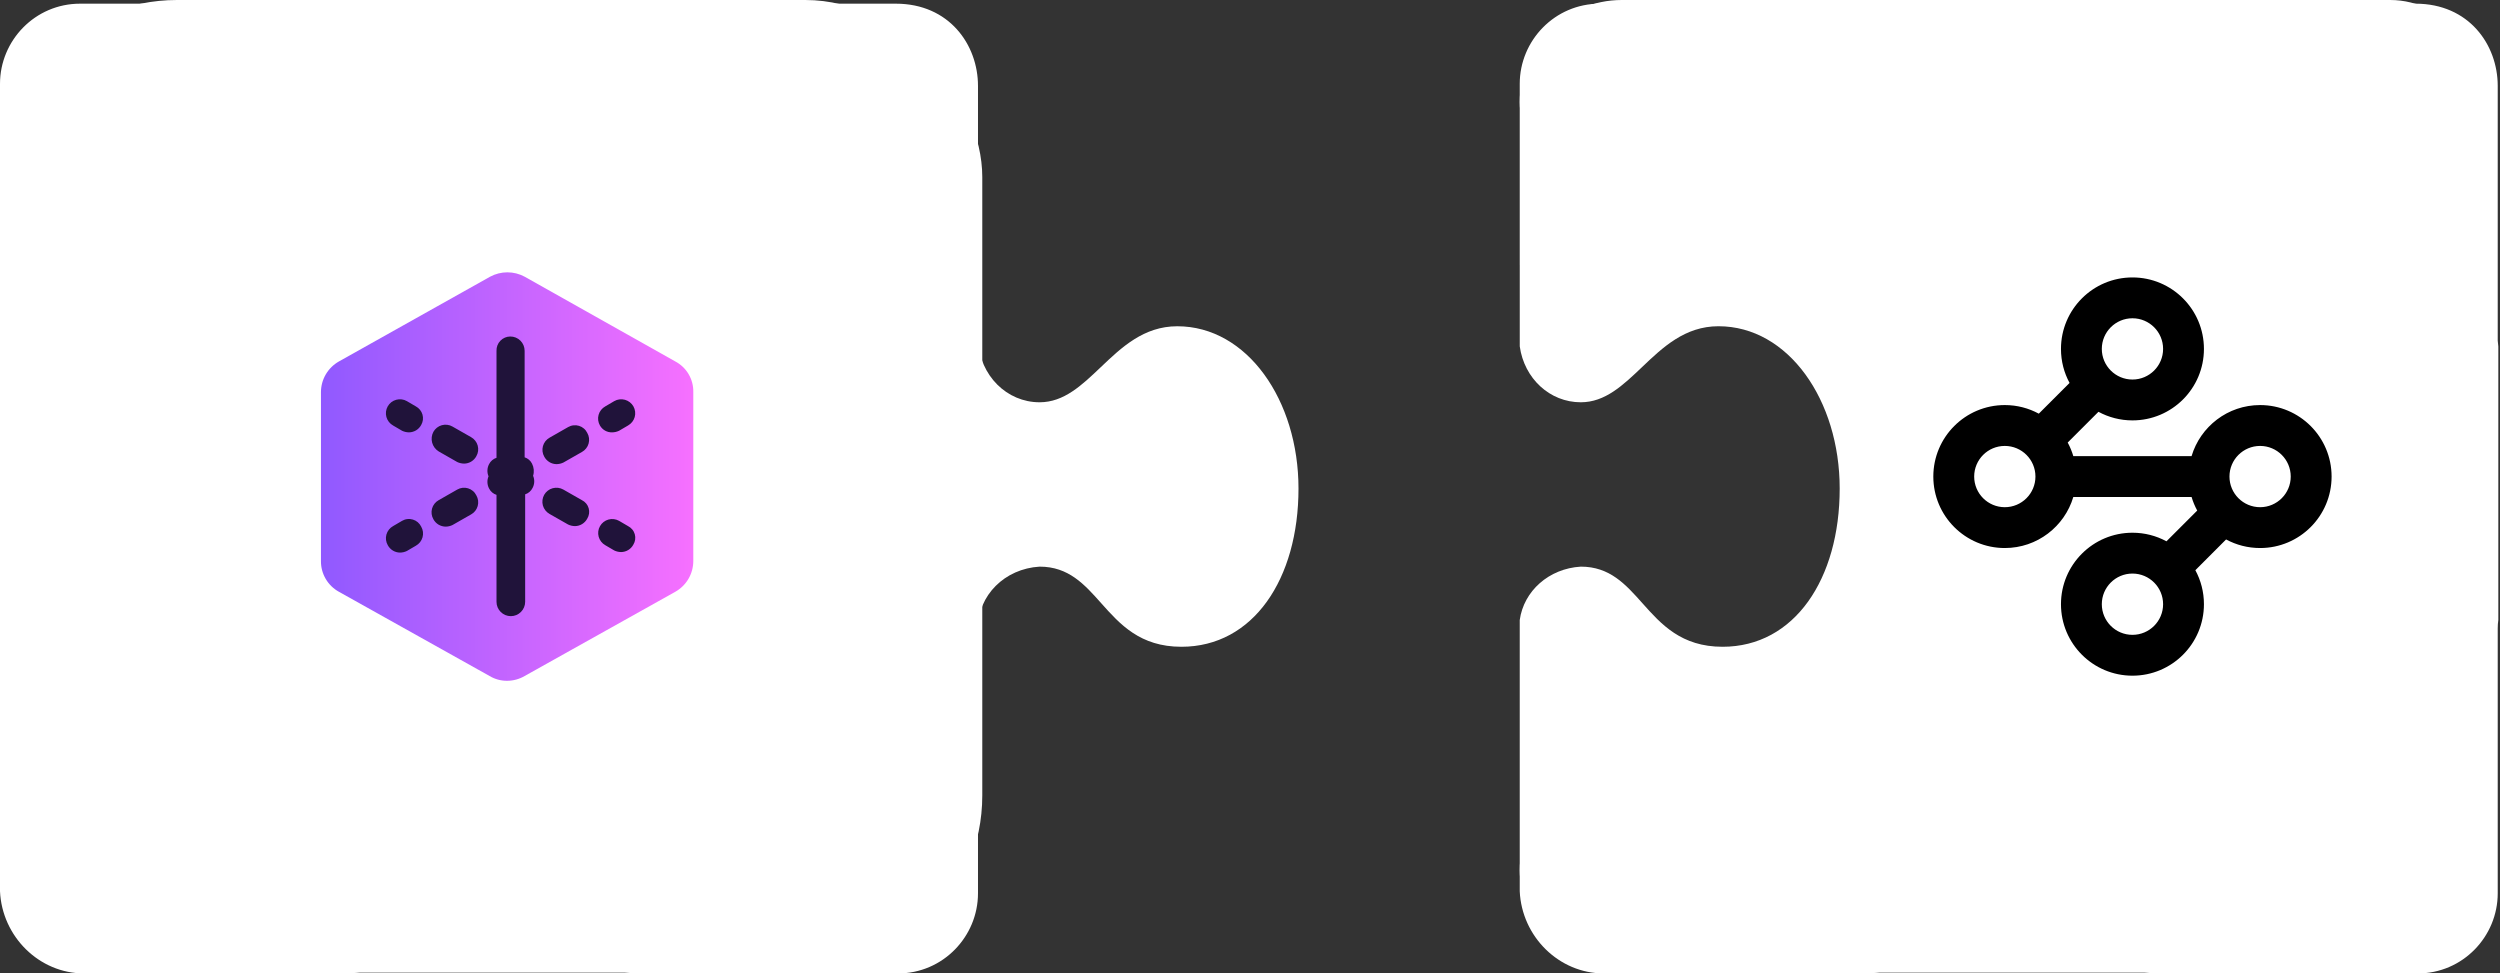 <svg width="113" height="44" viewBox="0 0 113 44" fill="none" xmlns="http://www.w3.org/2000/svg">
<rect x="0" y="0" width="113" height="44" fill="#333333" stroke="none"/>
<g clip-path="url(#clip0_748_1327)">
<path fill-rule="evenodd" clip-rule="evenodd" d="M85.051 -7.62939e-05C84.785 0.091 84.5 0.149 84.201 0.166H72.314C70.271 0.166 68.692 1.838 68.692 3.788V11.961L68.693 11.997V15.657C68.895 17.106 70.05 18.183 71.453 18.183C72.551 18.183 73.359 17.413 74.21 16.603C75.157 15.7 76.158 14.746 77.675 14.746C80.833 14.746 83.154 18.09 83.154 22.083C83.154 26.169 81.111 29.234 77.861 29.234C75.992 29.234 75.087 28.218 74.235 27.263C73.478 26.414 72.764 25.612 71.453 25.612C70.008 25.697 68.874 26.715 68.692 28.026V40.285C68.785 42.328 70.457 44 72.5 44H84.387C84.579 44 84.767 43.98 84.948 43.941H96.935C97.082 43.971 97.234 43.991 97.389 44H109.276C111.319 44 112.897 42.328 112.897 40.378V28.398C112.897 28.271 112.906 28.145 112.924 28.022V15.66C112.911 15.573 112.903 15.486 112.897 15.397V3.881C112.897 2.024 111.597 0.166 109.183 0.166H97.296C96.969 0.166 96.655 0.108 96.365 -7.62939e-05H85.051Z" fill="white"/>
<rect x="68.692" width="43.96" height="9.232" rx="4.616" fill="white"/>
<rect x="68.692" y="34.728" width="43.96" height="9.232" rx="4.616" fill="white"/>
<path fill-rule="evenodd" clip-rule="evenodd" d="M96.387 14.386C95.622 14.386 95.002 15.006 95.002 15.771C95.002 16.535 95.622 17.155 96.387 17.155C97.152 17.155 97.772 16.535 97.772 15.771C97.772 15.006 97.152 14.386 96.387 14.386ZM93.156 15.771C93.156 13.986 94.603 12.54 96.387 12.54C98.171 12.54 99.618 13.986 99.618 15.771C99.618 17.555 98.171 19.002 96.387 19.002C95.831 19.002 95.307 18.861 94.85 18.613L93.46 20.003C93.565 20.197 93.65 20.402 93.714 20.617H99.059C99.457 19.282 100.693 18.309 102.157 18.309C103.941 18.309 105.388 19.756 105.388 21.54C105.388 23.325 103.941 24.771 102.157 24.771C101.6 24.771 101.077 24.631 100.619 24.383L99.23 25.773C99.477 26.23 99.618 26.753 99.618 27.31C99.618 29.094 98.171 30.541 96.387 30.541C94.603 30.541 93.156 29.094 93.156 27.31C93.156 25.526 94.603 24.079 96.387 24.079C96.943 24.079 97.467 24.22 97.924 24.467L99.314 23.077C99.209 22.884 99.123 22.678 99.059 22.463H93.714C93.317 23.798 92.081 24.771 90.617 24.771C88.833 24.771 87.386 23.325 87.386 21.54C87.386 19.756 88.833 18.309 90.617 18.309C91.174 18.309 91.697 18.45 92.154 18.698L93.544 17.308C93.296 16.851 93.156 16.327 93.156 15.771ZM95.002 27.31C95.002 26.545 95.622 25.925 96.387 25.925C97.152 25.925 97.772 26.545 97.772 27.31C97.772 28.075 97.152 28.695 96.387 28.695C95.622 28.695 95.002 28.075 95.002 27.31ZM90.617 20.156C89.852 20.156 89.233 20.776 89.233 21.54C89.233 22.305 89.852 22.925 90.617 22.925C91.382 22.925 92.002 22.305 92.002 21.54C92.002 20.776 91.382 20.156 90.617 20.156ZM100.772 21.54C100.772 20.776 101.392 20.156 102.157 20.156C102.921 20.156 103.541 20.776 103.541 21.54C103.541 22.305 102.921 22.925 102.157 22.925C101.392 22.925 100.772 22.305 100.772 21.54Z" fill="black"/>
<path fill-rule="evenodd" clip-rule="evenodd" d="M16.359 -0C16.093 0.091 15.807 0.149 15.509 0.166H3.622C1.579 0.166 0 1.838 0 3.788V8.201V11.961V24.776V32.884V40.285C0.093 42.328 1.764 44 3.808 44H15.695C15.887 44 16.074 43.98 16.255 43.941H28.243C28.39 43.971 28.541 43.991 28.696 44H40.583C42.626 44 44.205 42.328 44.205 40.378V28.398C44.205 26.912 45.412 25.705 46.991 25.612C48.302 25.612 49.017 26.414 49.773 27.263C50.625 28.218 51.53 29.234 53.399 29.234C56.649 29.234 58.692 26.169 58.692 22.083C58.692 18.09 56.371 14.747 53.213 14.747C51.697 14.747 50.695 15.7 49.748 16.603C48.897 17.413 48.09 18.183 46.991 18.183C45.505 18.183 44.298 16.976 44.205 15.397V3.881C44.205 2.024 42.905 0.166 40.49 0.166H28.603C28.276 0.166 27.963 0.108 27.673 -0H16.359Z" fill="white"/>
<rect width="44.399" height="43.96" rx="8" fill="white"/>
<path d="M30.521 16.336L23.713 12.506C23.474 12.377 23.206 12.309 22.934 12.309C22.661 12.309 22.394 12.377 22.154 12.506L15.322 16.336C15.075 16.475 14.87 16.677 14.726 16.921C14.583 17.165 14.508 17.442 14.507 17.725V25.361C14.504 25.645 14.579 25.923 14.723 26.168C14.866 26.412 15.073 26.613 15.322 26.75L22.13 30.556C22.369 30.7 22.643 30.774 22.922 30.772C23.2 30.771 23.473 30.697 23.713 30.556L30.521 26.75C30.768 26.611 30.974 26.409 31.117 26.166C31.26 25.922 31.336 25.644 31.337 25.361V17.725C31.344 17.441 31.271 17.16 31.127 16.915C30.983 16.669 30.773 16.469 30.521 16.336V16.336Z" fill="url(#paint0_linear_748_1327)"/>
<path d="M18.175 23.541L17.767 23.78C17.694 23.82 17.63 23.875 17.578 23.94C17.527 24.006 17.489 24.081 17.466 24.161C17.444 24.241 17.438 24.325 17.448 24.407C17.459 24.49 17.486 24.57 17.527 24.642C17.581 24.742 17.66 24.826 17.757 24.885C17.854 24.944 17.965 24.976 18.079 24.977C18.187 24.976 18.293 24.952 18.39 24.905L18.798 24.666C18.871 24.625 18.935 24.571 18.987 24.506C19.038 24.44 19.076 24.365 19.099 24.285C19.121 24.205 19.127 24.121 19.117 24.038C19.106 23.956 19.079 23.876 19.038 23.804C19.001 23.728 18.948 23.66 18.884 23.605C18.82 23.55 18.745 23.509 18.664 23.485C18.583 23.46 18.497 23.452 18.413 23.462C18.329 23.471 18.248 23.498 18.175 23.541V23.541ZM20.668 22.128L19.829 22.607C19.756 22.647 19.692 22.702 19.64 22.767C19.588 22.833 19.55 22.908 19.528 22.988C19.506 23.068 19.5 23.152 19.51 23.235C19.521 23.317 19.547 23.397 19.589 23.469C19.643 23.569 19.722 23.653 19.819 23.712C19.916 23.77 20.027 23.802 20.14 23.804C20.248 23.803 20.355 23.779 20.452 23.732L21.291 23.253C21.364 23.213 21.428 23.159 21.48 23.093C21.532 23.028 21.57 22.953 21.592 22.873C21.614 22.793 21.62 22.709 21.61 22.626C21.599 22.543 21.573 22.464 21.531 22.392C21.494 22.316 21.442 22.248 21.377 22.193C21.313 22.138 21.238 22.097 21.157 22.072C21.076 22.047 20.991 22.04 20.907 22.049C20.822 22.059 20.741 22.086 20.668 22.128V22.128ZM24.048 20.958C24.015 20.89 23.967 20.829 23.91 20.78C23.852 20.731 23.785 20.693 23.713 20.67V15.856C23.713 15.771 23.696 15.687 23.664 15.609C23.632 15.53 23.584 15.459 23.524 15.399C23.464 15.338 23.392 15.291 23.313 15.258C23.235 15.226 23.15 15.21 23.065 15.21C22.982 15.21 22.899 15.227 22.822 15.26C22.744 15.293 22.675 15.341 22.617 15.401C22.558 15.462 22.513 15.533 22.483 15.611C22.453 15.689 22.439 15.773 22.442 15.856V20.692C22.37 20.715 22.303 20.752 22.245 20.802C22.187 20.851 22.14 20.911 22.106 20.979C22.061 21.063 22.036 21.157 22.032 21.252C22.027 21.347 22.045 21.442 22.082 21.53C22.045 21.617 22.027 21.712 22.032 21.808C22.036 21.903 22.061 21.996 22.106 22.08C22.14 22.148 22.187 22.209 22.245 22.258C22.303 22.308 22.37 22.345 22.442 22.368V27.203C22.442 27.375 22.51 27.539 22.632 27.66C22.753 27.782 22.918 27.85 23.089 27.85C23.261 27.85 23.426 27.782 23.547 27.66C23.668 27.539 23.737 27.375 23.737 27.203V22.344C23.809 22.321 23.876 22.284 23.934 22.234C23.991 22.185 24.038 22.124 24.072 22.056C24.117 21.972 24.143 21.879 24.147 21.784C24.151 21.689 24.134 21.594 24.096 21.506C24.152 21.324 24.134 21.127 24.048 20.958V20.958ZM25.681 19.303L24.842 19.782C24.769 19.823 24.705 19.877 24.653 19.942C24.602 20.008 24.563 20.083 24.541 20.163C24.519 20.243 24.513 20.327 24.523 20.41C24.534 20.492 24.56 20.572 24.602 20.644C24.656 20.744 24.735 20.828 24.832 20.887C24.929 20.946 25.04 20.978 25.154 20.979C25.261 20.978 25.368 20.954 25.465 20.907L26.304 20.429C26.377 20.388 26.441 20.334 26.493 20.268C26.545 20.203 26.583 20.128 26.605 20.048C26.627 19.968 26.633 19.884 26.623 19.801C26.613 19.719 26.586 19.639 26.544 19.567C26.507 19.491 26.455 19.423 26.39 19.368C26.326 19.313 26.251 19.272 26.17 19.247C26.089 19.223 26.004 19.215 25.92 19.225C25.835 19.234 25.754 19.261 25.681 19.303V19.303ZM27.668 19.543C27.776 19.542 27.883 19.517 27.98 19.471L28.388 19.232C28.46 19.191 28.524 19.136 28.576 19.071C28.628 19.006 28.666 18.931 28.689 18.85C28.711 18.77 28.717 18.686 28.707 18.604C28.697 18.521 28.671 18.441 28.63 18.368C28.589 18.296 28.534 18.232 28.468 18.181C28.402 18.13 28.327 18.092 28.247 18.07C28.166 18.048 28.082 18.042 27.999 18.052C27.917 18.062 27.837 18.089 27.764 18.131L27.357 18.37C27.284 18.41 27.22 18.465 27.168 18.53C27.116 18.595 27.078 18.67 27.056 18.751C27.034 18.831 27.027 18.915 27.038 18.997C27.049 19.08 27.075 19.16 27.117 19.232C27.172 19.329 27.252 19.409 27.349 19.464C27.447 19.519 27.557 19.546 27.668 19.543ZM28.388 23.78L27.98 23.541C27.834 23.459 27.661 23.439 27.5 23.484C27.339 23.529 27.202 23.636 27.12 23.782C27.037 23.927 27.016 24.099 27.06 24.261C27.105 24.422 27.211 24.559 27.357 24.642L27.764 24.881C27.862 24.928 27.968 24.952 28.076 24.953C28.189 24.951 28.3 24.92 28.397 24.861C28.494 24.802 28.574 24.718 28.627 24.618C28.67 24.548 28.698 24.47 28.709 24.389C28.72 24.308 28.715 24.225 28.692 24.146C28.669 24.068 28.631 23.994 28.578 23.931C28.526 23.868 28.461 23.817 28.388 23.78V23.78ZM26.302 22.607L25.463 22.128C25.39 22.087 25.31 22.06 25.228 22.05C25.145 22.04 25.061 22.046 24.98 22.068C24.9 22.09 24.825 22.127 24.759 22.179C24.693 22.23 24.638 22.294 24.597 22.366C24.556 22.439 24.53 22.519 24.52 22.601C24.51 22.684 24.516 22.768 24.538 22.848C24.561 22.928 24.599 23.003 24.651 23.069C24.703 23.134 24.767 23.189 24.839 23.23L25.678 23.708C25.776 23.755 25.882 23.779 25.99 23.78C26.104 23.779 26.215 23.747 26.312 23.688C26.409 23.629 26.488 23.545 26.542 23.445C26.585 23.375 26.614 23.297 26.625 23.216C26.637 23.135 26.631 23.052 26.608 22.973C26.586 22.894 26.547 22.82 26.494 22.757C26.441 22.694 26.376 22.643 26.302 22.607V22.607ZM19.829 20.405L20.668 20.884C20.765 20.93 20.872 20.954 20.98 20.955C21.093 20.954 21.204 20.922 21.301 20.863C21.398 20.804 21.477 20.72 21.531 20.62C21.573 20.548 21.599 20.468 21.61 20.386C21.62 20.303 21.614 20.219 21.592 20.139C21.57 20.059 21.532 19.984 21.48 19.919C21.428 19.853 21.364 19.799 21.291 19.758L20.452 19.28C20.38 19.238 20.3 19.211 20.217 19.201C20.135 19.19 20.051 19.196 19.97 19.219C19.89 19.241 19.815 19.279 19.75 19.331C19.684 19.382 19.63 19.446 19.589 19.519C19.509 19.669 19.489 19.845 19.533 20.009C19.578 20.174 19.684 20.315 19.829 20.405V20.405ZM18.798 18.37L18.39 18.131C18.318 18.089 18.238 18.062 18.155 18.052C18.073 18.042 17.988 18.048 17.908 18.07C17.828 18.092 17.752 18.13 17.686 18.181C17.621 18.232 17.566 18.296 17.525 18.368C17.484 18.441 17.457 18.521 17.447 18.604C17.437 18.686 17.444 18.77 17.466 18.85C17.489 18.931 17.527 19.006 17.578 19.071C17.63 19.136 17.694 19.191 17.767 19.232L18.175 19.471C18.272 19.517 18.378 19.542 18.486 19.543C18.6 19.541 18.711 19.509 18.808 19.451C18.905 19.392 18.984 19.308 19.038 19.208C19.078 19.137 19.105 19.059 19.115 18.979C19.125 18.898 19.118 18.816 19.096 18.738C19.073 18.66 19.036 18.587 18.984 18.524C18.933 18.46 18.87 18.408 18.798 18.37V18.37Z" fill="#20133A"/>
</g>
<defs>
<linearGradient id="paint0_linear_748_1327" x1="14.507" y1="21.541" x2="31.339" y2="21.541" gradientUnits="userSpaceOnUse">
<stop stop-color="#9059FF"/>
<stop offset="1" stop-color="#F770FF"/>
</linearGradient>
<clipPath id="clip0_748_1327">
<rect width="112.924" height="44" fill="white"/>
</clipPath>
</defs>
</svg>
